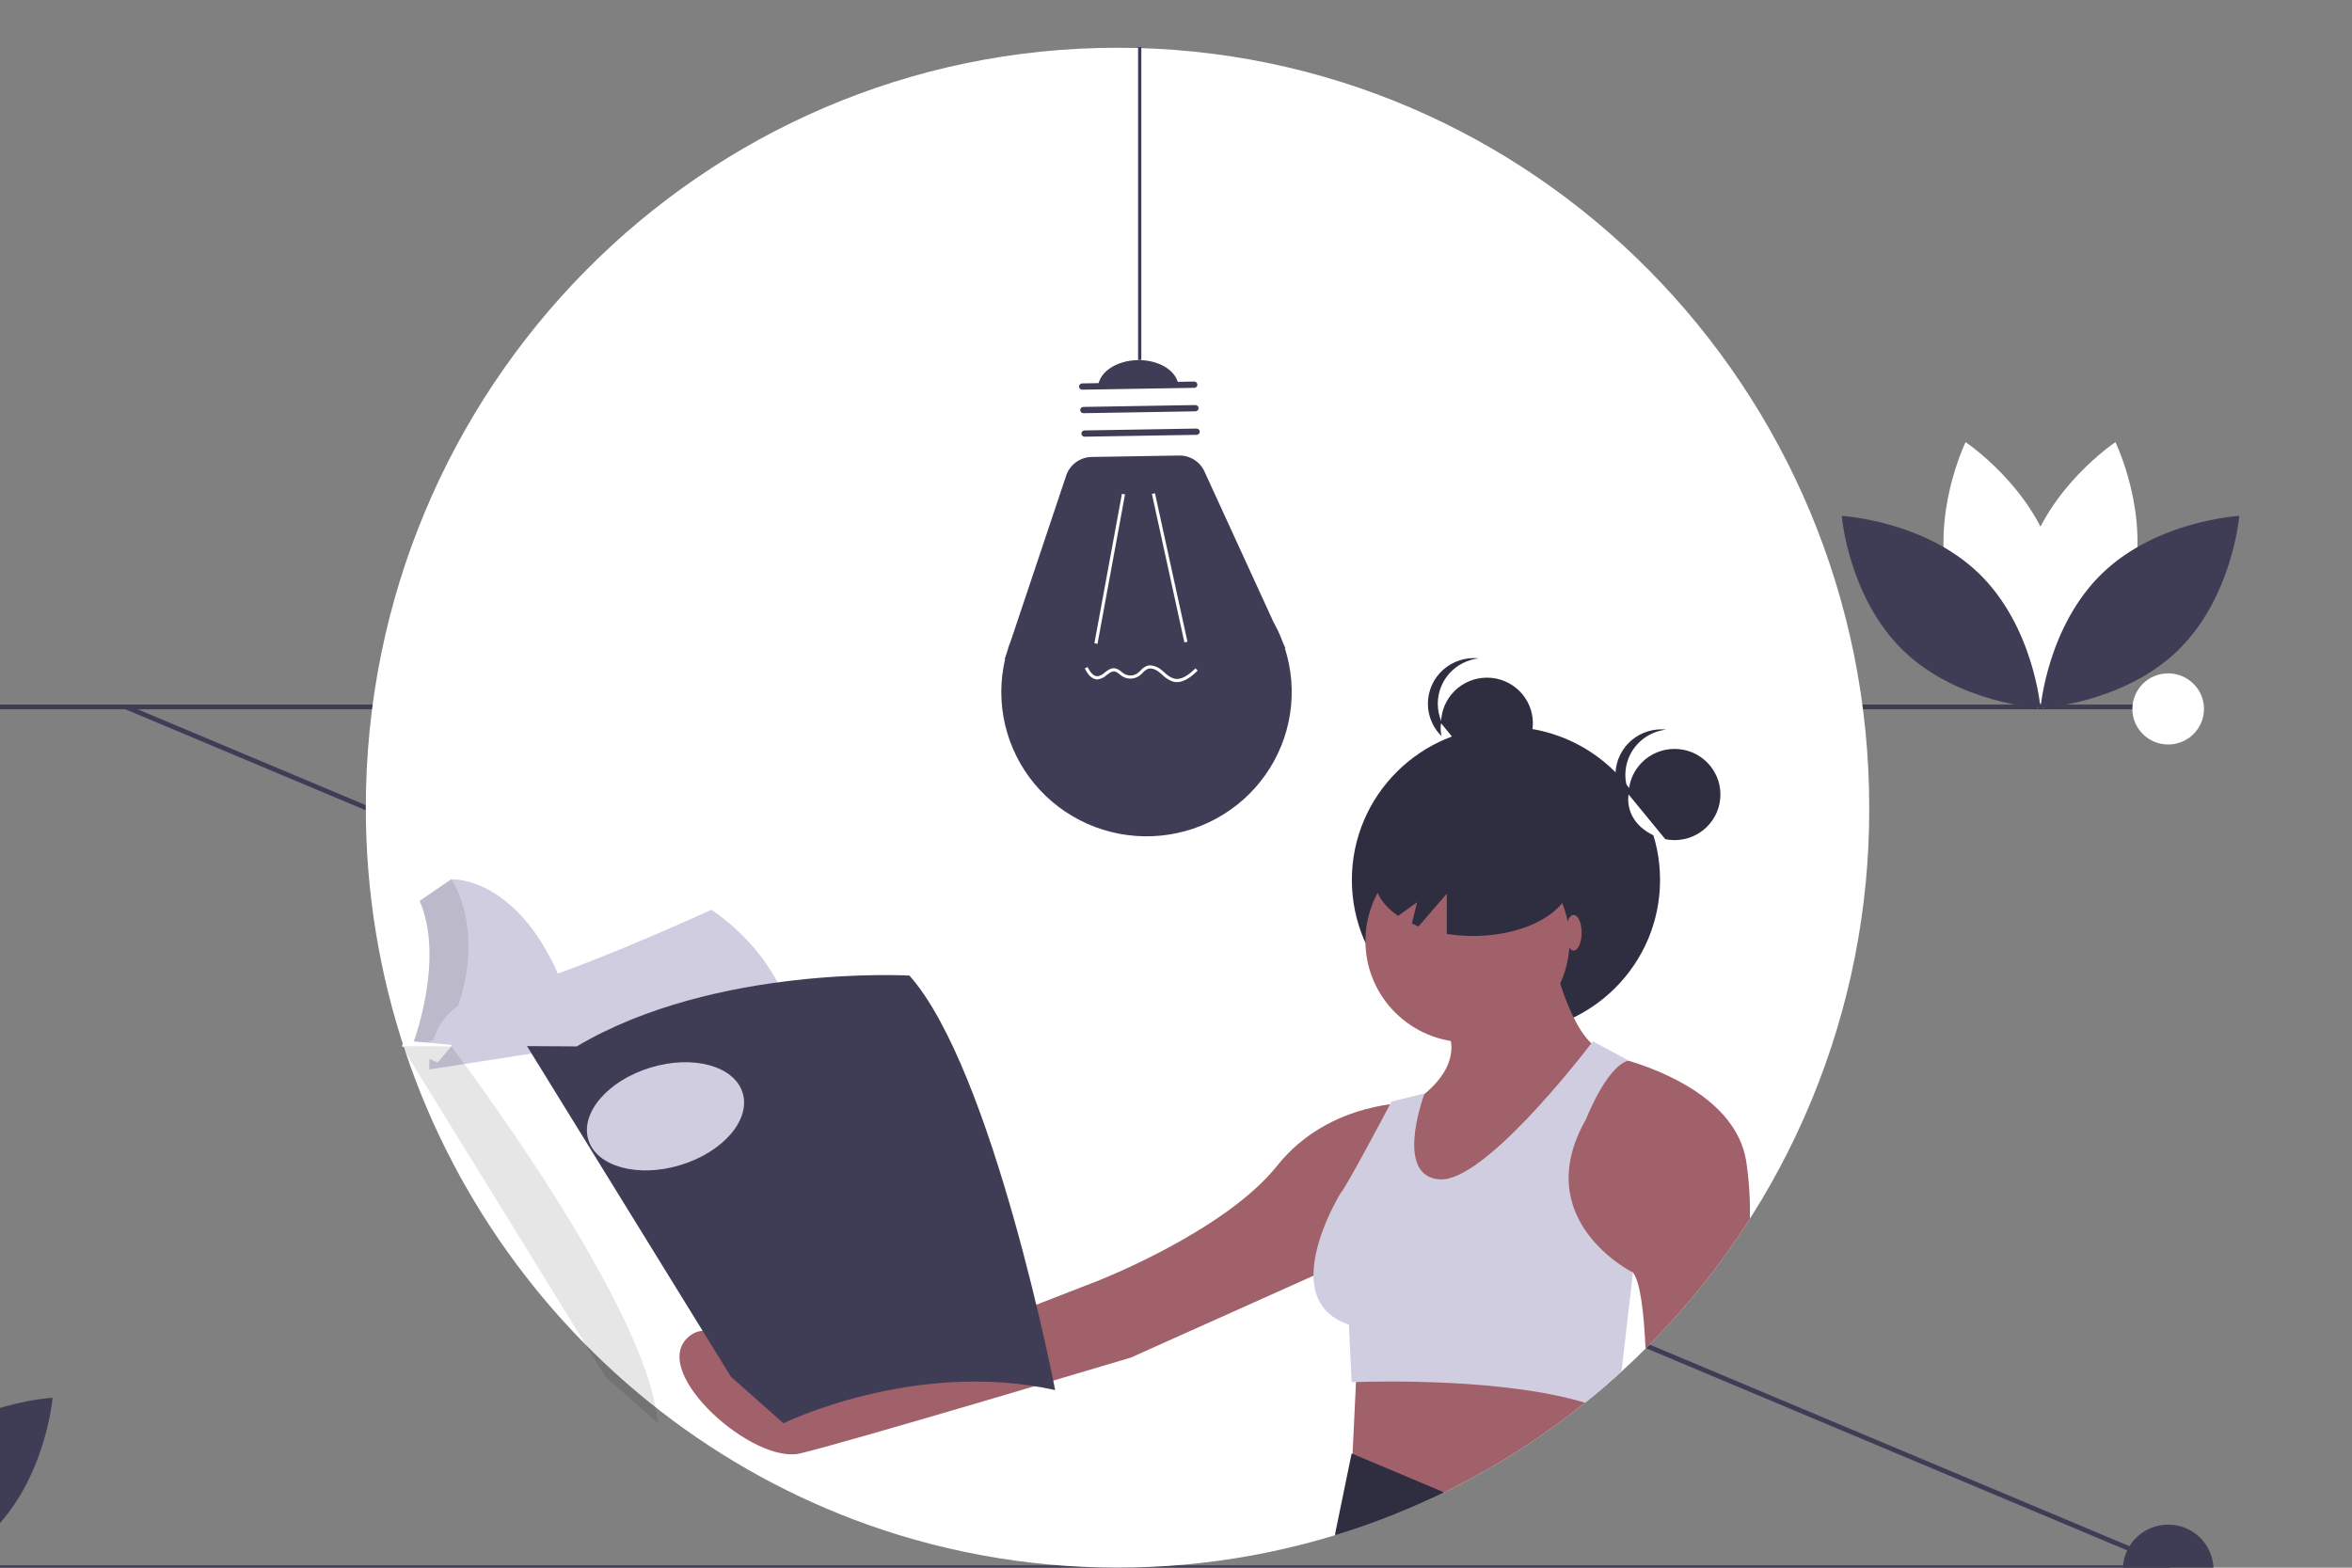 <svg width="300" height="200" viewBox="0 0 300 200" fill="none" xmlns="http://www.w3.org/2000/svg">
<rect x="0" y="0" width="300" height="200" fill="#808080" stroke="none"/>
<g clip-path="url(#clip0)">
<path d="M276.776 199.694H-6V200.299H276.776V199.694Z" fill="#3F3D56"/>
<path d="M16.241 89.936L16.004 90.493L276.451 199.946L276.688 199.388L16.241 89.936Z" fill="#3F3D56"/>
<path d="M276.776 89.885H-6V90.49H276.776V89.885Z" fill="#3F3D56"/>
<path d="M238.423 103.044C238.462 115.844 235.962 128.527 231.067 140.367C226.172 152.207 218.977 162.972 209.893 172.047C208.891 173.049 207.868 174.027 206.822 174.982C205.561 176.137 204.269 177.258 202.944 178.343C202.691 178.551 202.438 178.757 202.183 178.96C196.948 183.175 191.279 186.829 185.271 189.859C184.915 190.037 184.559 190.216 184.2 190.391C183.63 190.669 183.055 190.942 182.48 191.208C161.184 201.056 136.965 202.69 114.525 195.791C75.238 183.673 46.659 146.734 46.659 103.044C46.659 49.498 89.587 6.092 142.541 6.092C195.495 6.092 238.423 49.498 238.423 103.044Z" fill="white"/>
<path d="M163.889 82.706L163.965 82.703L163.665 82.048C163.328 81.12 162.915 80.22 162.432 79.358L153.625 60.14C153.344 59.527 152.889 59.008 152.315 58.648C151.742 58.288 151.075 58.103 150.397 58.114L139.243 58.298C138.522 58.31 137.822 58.545 137.241 58.969C136.659 59.393 136.225 59.986 135.997 60.666L128.985 81.596C128.754 82.182 128.554 82.779 128.385 83.386L128.147 84.096L128.203 84.094C127.553 86.854 127.554 89.726 128.204 92.486C128.855 95.246 130.138 97.819 131.954 100.005C133.769 102.192 136.069 103.931 138.672 105.089C141.275 106.247 144.113 106.792 146.963 106.681C149.813 106.57 152.599 105.807 155.103 104.45C157.608 103.093 159.763 101.18 161.401 98.86C163.039 96.539 164.116 93.874 164.548 91.072C164.979 88.27 164.754 85.407 163.889 82.706H163.889Z" fill="#3F3D56"/>
<path d="M143.102 62.998L139.592 82.066L139.988 82.138L143.498 63.07L143.102 62.998Z" fill="white"/>
<path d="M147.32 62.928L146.926 63.013L151.07 81.955L151.463 81.87L147.32 62.928Z" fill="white"/>
<path d="M138.028 48.913L152.32 48.677C152.427 48.675 152.53 48.715 152.607 48.789C152.684 48.863 152.728 48.964 152.73 49.07C152.731 49.176 152.691 49.279 152.616 49.355C152.542 49.431 152.44 49.475 152.334 49.477L138.041 49.714C137.988 49.714 137.936 49.705 137.887 49.686C137.837 49.666 137.793 49.638 137.755 49.601C137.717 49.565 137.686 49.521 137.665 49.473C137.644 49.425 137.633 49.373 137.632 49.32C137.631 49.268 137.641 49.215 137.66 49.166C137.679 49.118 137.708 49.073 137.745 49.035C137.782 48.997 137.826 48.967 137.874 48.946C137.923 48.925 137.975 48.914 138.028 48.913Z" fill="#3F3D56"/>
<path d="M138.179 51.913L152.471 51.676C152.578 51.674 152.681 51.715 152.758 51.788C152.835 51.862 152.879 51.963 152.88 52.069C152.882 52.175 152.842 52.278 152.767 52.354C152.693 52.431 152.591 52.474 152.485 52.476L138.192 52.713C138.085 52.715 137.982 52.674 137.905 52.6C137.829 52.526 137.785 52.425 137.783 52.319C137.781 52.213 137.822 52.111 137.896 52.035C137.97 51.958 138.072 51.914 138.179 51.913Z" fill="#3F3D56"/>
<path d="M138.33 54.912L152.622 54.675C152.729 54.673 152.832 54.714 152.909 54.788C152.985 54.861 153.03 54.962 153.031 55.069C153.033 55.175 152.992 55.277 152.918 55.353C152.844 55.43 152.742 55.474 152.635 55.475L138.343 55.712C138.236 55.714 138.133 55.673 138.056 55.599C137.98 55.526 137.935 55.425 137.934 55.319C137.932 55.212 137.973 55.11 138.047 55.034C138.121 54.957 138.223 54.913 138.33 54.912Z" fill="#3F3D56"/>
<path d="M145.126 45.941C142.291 45.988 140.019 47.596 140.052 49.533L150.318 49.363C150.286 47.426 147.961 45.894 145.126 45.941Z" fill="#3F3D56"/>
<path d="M146.705 84.882C147.266 84.92 147.796 85.145 148.211 85.522C148.317 85.609 148.421 85.701 148.526 85.793C148.857 86.136 149.263 86.4 149.712 86.564C150.696 86.831 151.667 86.058 152.487 85.266L152.767 85.553C151.866 86.424 150.786 87.27 149.606 86.95C149.096 86.772 148.635 86.478 148.259 86.093C148.158 86.003 148.057 85.914 147.954 85.83C147.617 85.552 146.968 85.121 146.39 85.344C146.15 85.461 145.937 85.624 145.763 85.825C145.628 85.966 145.483 86.096 145.328 86.214C145.011 86.438 144.634 86.564 144.245 86.575C143.856 86.587 143.473 86.484 143.143 86.279C143.024 86.2 142.91 86.115 142.801 86.024C142.621 85.848 142.398 85.721 142.154 85.658C141.812 85.611 141.501 85.853 141.172 86.11C140.86 86.411 140.462 86.608 140.032 86.673C140.018 86.674 140.003 86.674 139.988 86.674C139.186 86.688 138.677 85.89 138.362 85.284L138.72 85.1C139.148 85.924 139.56 86.3 140.011 86.273C140.356 86.207 140.673 86.041 140.923 85.795C141.304 85.498 141.698 85.191 142.21 85.262C142.528 85.331 142.821 85.487 143.054 85.713C143.152 85.795 143.254 85.871 143.36 85.942C143.623 86.102 143.926 86.182 144.233 86.173C144.54 86.164 144.838 86.066 145.091 85.891C145.229 85.785 145.358 85.668 145.478 85.542C145.69 85.301 145.951 85.106 146.243 84.972C146.391 84.915 146.547 84.885 146.705 84.882Z" fill="white"/>
<path d="M145.58 6H145.162V45.925H145.58V6Z" fill="#3F3D56"/>
<path d="M271.874 75.173C269.323 84.546 260.583 90.352 260.583 90.352C260.583 90.352 255.981 80.96 258.532 71.586C261.084 62.213 269.823 56.408 269.823 56.408C269.823 56.408 274.425 65.8 271.874 75.173Z" fill="white"/>
<path d="M248.663 75.173C251.215 84.546 259.954 90.352 259.954 90.352C259.954 90.352 264.556 80.96 262.005 71.586C259.453 62.213 250.714 56.408 250.714 56.408C250.714 56.408 246.112 65.8 248.663 75.173Z" fill="white"/>
<path d="M252.412 73.159C259.413 79.932 260.268 90.344 260.268 90.344C260.268 90.344 249.772 89.774 242.771 83.001C235.77 76.228 234.915 65.816 234.915 65.816C234.915 65.816 245.411 66.386 252.412 73.159Z" fill="#3F3D56"/>
<path d="M268.125 73.159C261.124 79.932 260.269 90.344 260.269 90.344C260.269 90.344 270.765 89.774 277.766 83.001C284.767 76.228 285.622 65.816 285.622 65.816C285.622 65.816 275.126 66.386 268.125 73.159Z" fill="#3F3D56"/>
<path d="M-10.79 185.664C-17.791 192.438 -18.646 202.849 -18.646 202.849C-18.646 202.849 -8.151 202.28 -1.149 195.507C5.852 188.734 6.707 178.322 6.707 178.322C6.707 178.322 -3.789 178.891 -10.79 185.664Z" fill="#3F3D56"/>
<path d="M189.665 98.089C192.899 98.089 195.52 95.484 195.52 92.27C195.52 89.057 192.899 86.452 189.665 86.452C186.432 86.452 183.811 89.057 183.811 92.27C183.811 95.484 186.432 98.089 189.665 98.089Z" fill="#2F2E41"/>
<path d="M183.392 89.777C183.393 88.341 183.926 86.957 184.891 85.889C185.856 84.822 187.184 84.146 188.62 83.993C187.802 83.904 186.975 83.987 186.192 84.237C185.409 84.488 184.688 84.899 184.075 85.445C183.463 85.99 182.973 86.658 182.638 87.405C182.303 88.151 182.129 88.959 182.129 89.777C182.129 90.594 182.303 91.402 182.638 92.149C182.973 92.895 183.463 93.563 184.075 94.109C184.688 94.654 185.409 95.066 186.192 95.316C186.975 95.566 187.802 95.649 188.62 95.561C187.184 95.407 185.856 94.731 184.891 93.664C183.926 92.596 183.393 91.212 183.392 89.777Z" fill="#2F2E41"/>
<path d="M183.81 92.27C183.81 92.27 182.901 96.426 188.583 98.089L183.81 92.27Z" fill="white"/>
<path d="M192.087 131.792C202.942 131.792 211.742 123.046 211.742 112.258C211.742 101.47 202.942 92.725 192.087 92.725C181.232 92.725 172.432 101.47 172.432 112.258C172.432 123.046 181.232 131.792 192.087 131.792Z" fill="#2F2E41"/>
<path d="M202.943 178.343C202.691 178.552 202.438 178.757 202.182 178.96C196.948 183.176 191.279 186.829 185.271 189.859C184.915 190.038 184.558 190.216 184.199 190.392C183.63 190.67 183.055 190.942 182.48 191.208L172.404 187.872L172.52 185.473V185.464L172.958 176.316L173.107 173.188L202.943 178.343Z" fill="#A0616A"/>
<path d="M184.199 190.392C183.63 190.67 183.055 190.942 182.48 191.208C178.544 193.037 174.485 194.591 170.331 195.858C170.31 195.797 170.298 195.734 170.295 195.67L172.404 185.425L172.52 185.473L184.199 190.392Z" fill="#2F2E41"/>
<path d="M187.18 132.982C194.369 132.982 200.196 127.191 200.196 120.047C200.196 112.903 194.369 107.111 187.18 107.111C179.992 107.111 174.164 112.903 174.164 120.047C174.164 127.191 179.992 132.982 187.18 132.982Z" fill="#A0616A"/>
<path d="M197.734 120.746C197.734 120.746 199.845 131.234 203.714 133.682L182.255 158.853L174.164 151.162L180.144 140.674C180.144 140.674 186.828 136.828 184.718 131.584L197.734 120.746Z" fill="#A0616A"/>
<path d="M223.2 155.483C219.386 161.471 214.924 167.026 209.893 172.048C209.677 167.359 209.208 163.493 208.289 162.35C208.286 162.35 208.284 162.348 208.282 162.347L197.029 158.853C197.029 158.853 199.492 135.778 205.473 134.731C205.473 134.731 206.341 134.907 207.689 135.312C212.036 136.613 221.368 140.279 222.71 148.014C223.092 150.485 223.256 152.984 223.2 155.483Z" fill="#A0616A"/>
<path d="M180.145 140.674C180.145 140.674 169.591 140.324 162.907 148.715C156.223 157.105 140.041 163.398 140.041 163.398L99.586 179.131C99.586 179.131 92.198 166.195 87.625 170.74C83.052 175.285 96.068 186.822 102.048 185.424C108.029 184.025 144.263 173.187 144.263 173.187L173.109 160.252L180.145 140.674Z" fill="#A0616A"/>
<path d="M208.288 162.35L206.821 174.982C205.561 176.138 204.268 177.258 202.943 178.343C202.691 178.552 202.438 178.757 202.182 178.96C192.025 175.865 176.109 176.21 172.958 176.316C172.599 176.325 172.404 176.334 172.404 176.334L172.054 168.993C168.679 167.876 167.571 165.435 167.54 162.749C167.488 157.879 170.998 152.21 170.998 152.21C171.628 151.584 176.337 142.711 177.311 140.872C177.424 140.657 177.487 140.539 177.487 140.539L181.709 139.493C181.709 139.493 181.697 139.526 181.673 139.586C181.295 140.636 178.014 150.132 183.664 150.461C189.222 150.788 201.312 135.276 202.977 133.101C203.102 132.937 203.169 132.85 203.169 132.85L207.744 135.297C207.725 135.303 207.707 135.306 207.689 135.312C204.894 136.083 202.307 142.772 202.307 142.772C195.011 155.549 207.963 162.186 208.282 162.347C208.284 162.348 208.286 162.349 208.288 162.35Z" fill="#D0CDE1"/>
<path d="M187.888 104.863C180.959 104.863 175.342 108.119 175.342 112.136C175.342 113.934 176.471 115.576 178.335 116.845L180.75 115.106L180.093 117.831C180.365 117.956 180.644 118.078 180.934 118.19L184.542 114.006V119.146C185.648 119.322 186.767 119.41 187.888 119.409C194.816 119.409 200.433 116.153 200.433 112.136C200.433 108.119 194.816 104.863 187.888 104.863Z" fill="#2F2E41"/>
<path d="M213.587 107.179C216.821 107.179 219.442 104.574 219.442 101.36C219.442 98.147 216.821 95.542 213.587 95.542C210.354 95.542 207.732 98.147 207.732 101.36C207.732 104.574 210.354 107.179 213.587 107.179Z" fill="#2F2E41"/>
<path d="M207.314 98.866C207.314 97.431 207.848 96.047 208.813 94.979C209.778 93.912 211.106 93.236 212.542 93.082C212.333 93.06 212.124 93.048 211.914 93.048C211.118 93.047 210.33 93.207 209.599 93.519C208.867 93.83 208.207 94.287 207.659 94.861C207.111 95.435 206.687 96.114 206.412 96.856C206.137 97.598 206.017 98.388 206.06 99.178C206.102 99.968 206.307 100.741 206.66 101.45C207.014 102.159 207.509 102.789 208.116 103.301C208.722 103.813 209.428 104.197 210.189 104.429C210.95 104.661 211.75 104.736 212.542 104.65C211.106 104.497 209.778 103.821 208.813 102.753C207.848 101.686 207.314 100.301 207.314 98.866Z" fill="#2F2E41"/>
<path d="M207.732 101.36C207.732 101.36 206.823 105.516 212.505 107.178L207.732 101.36Z" fill="white"/>
<path d="M200.724 121.27C201.286 121.27 201.741 120.253 201.741 118.998C201.741 117.743 201.286 116.726 200.724 116.726C200.163 116.726 199.708 117.743 199.708 118.998C199.708 120.253 200.163 121.27 200.724 121.27Z" fill="#A0616A"/>
<path d="M72.56 127.789L57.135 131.503L57.084 131.515L55.407 133.024L54.925 133.458L53.89 133.271L52.059 132.942L53.335 128.661L53.574 120.496L52.697 115.501L57.563 112.172C57.563 112.172 67.056 111.617 72.56 127.789Z" fill="#D0CDE1"/>
<path opacity="0.1" d="M57.135 131.504C56.925 131.947 57.363 131.654 57.124 132.11L54.891 132.824L53.89 133.271L52.059 132.942L53.335 128.661L53.574 120.496L52.697 115.501L57.563 112.172C57.563 112.172 62.785 119.522 57.135 131.504Z" fill="black"/>
<path d="M90.748 116.056C90.748 116.056 70.486 125.411 62.269 126.838C54.053 128.265 54.771 136.431 54.771 136.431L100.799 129.296C100.799 129.296 99.204 121.923 90.748 116.056Z" fill="#D0CDE1"/>
<path d="M51.66 114.471C51.66 114.471 55.17 122.953 51.261 133.497L55.808 135.559L57.563 133.497L57.603 133.299L52.776 132.863C52.776 132.863 56.765 122.24 53.494 114.867C53.494 114.867 52.776 113.282 51.66 114.471Z" fill="white"/>
<path d="M134.588 177.338C116.639 173.374 99.927 181.579 99.927 181.579L99.882 181.539L93.226 175.633L67.221 133.458L73.563 133.497C91.192 123.033 116.001 124.46 116.001 124.46C126.691 136.51 134.588 177.338 134.588 177.338Z" fill="#3F3D56"/>
<path opacity="0.1" d="M83.882 181.539L77.226 175.633L51.221 133.458L57.563 133.497C57.563 133.497 82.839 166.674 83.882 181.539Z" fill="black"/>
<path d="M86.802 148.631C92.236 146.975 95.782 142.85 94.722 139.417C93.663 135.985 88.4 134.545 82.966 136.201C77.533 137.857 73.987 141.983 75.046 145.415C76.105 148.847 81.369 150.287 86.802 148.631Z" fill="#D0CDE1"/>
<path d="M276.553 206C279.747 206 282.336 203.427 282.336 200.252C282.336 197.078 279.747 194.505 276.553 194.505C273.359 194.505 270.77 197.078 270.77 200.252C270.77 203.427 273.359 206 276.553 206Z" fill="#3F3D56"/>
<path d="M276.553 94.982C279.075 94.982 281.119 92.95 281.119 90.444C281.119 87.938 279.075 85.907 276.553 85.907C274.031 85.907 271.987 87.938 271.987 90.444C271.987 92.95 274.031 94.982 276.553 94.982Z" fill="white"/>
</g>
<defs>
<clipPath id="clip0">
<rect width="300" height="200" fill="white"/>
</clipPath>
</defs>
</svg>
